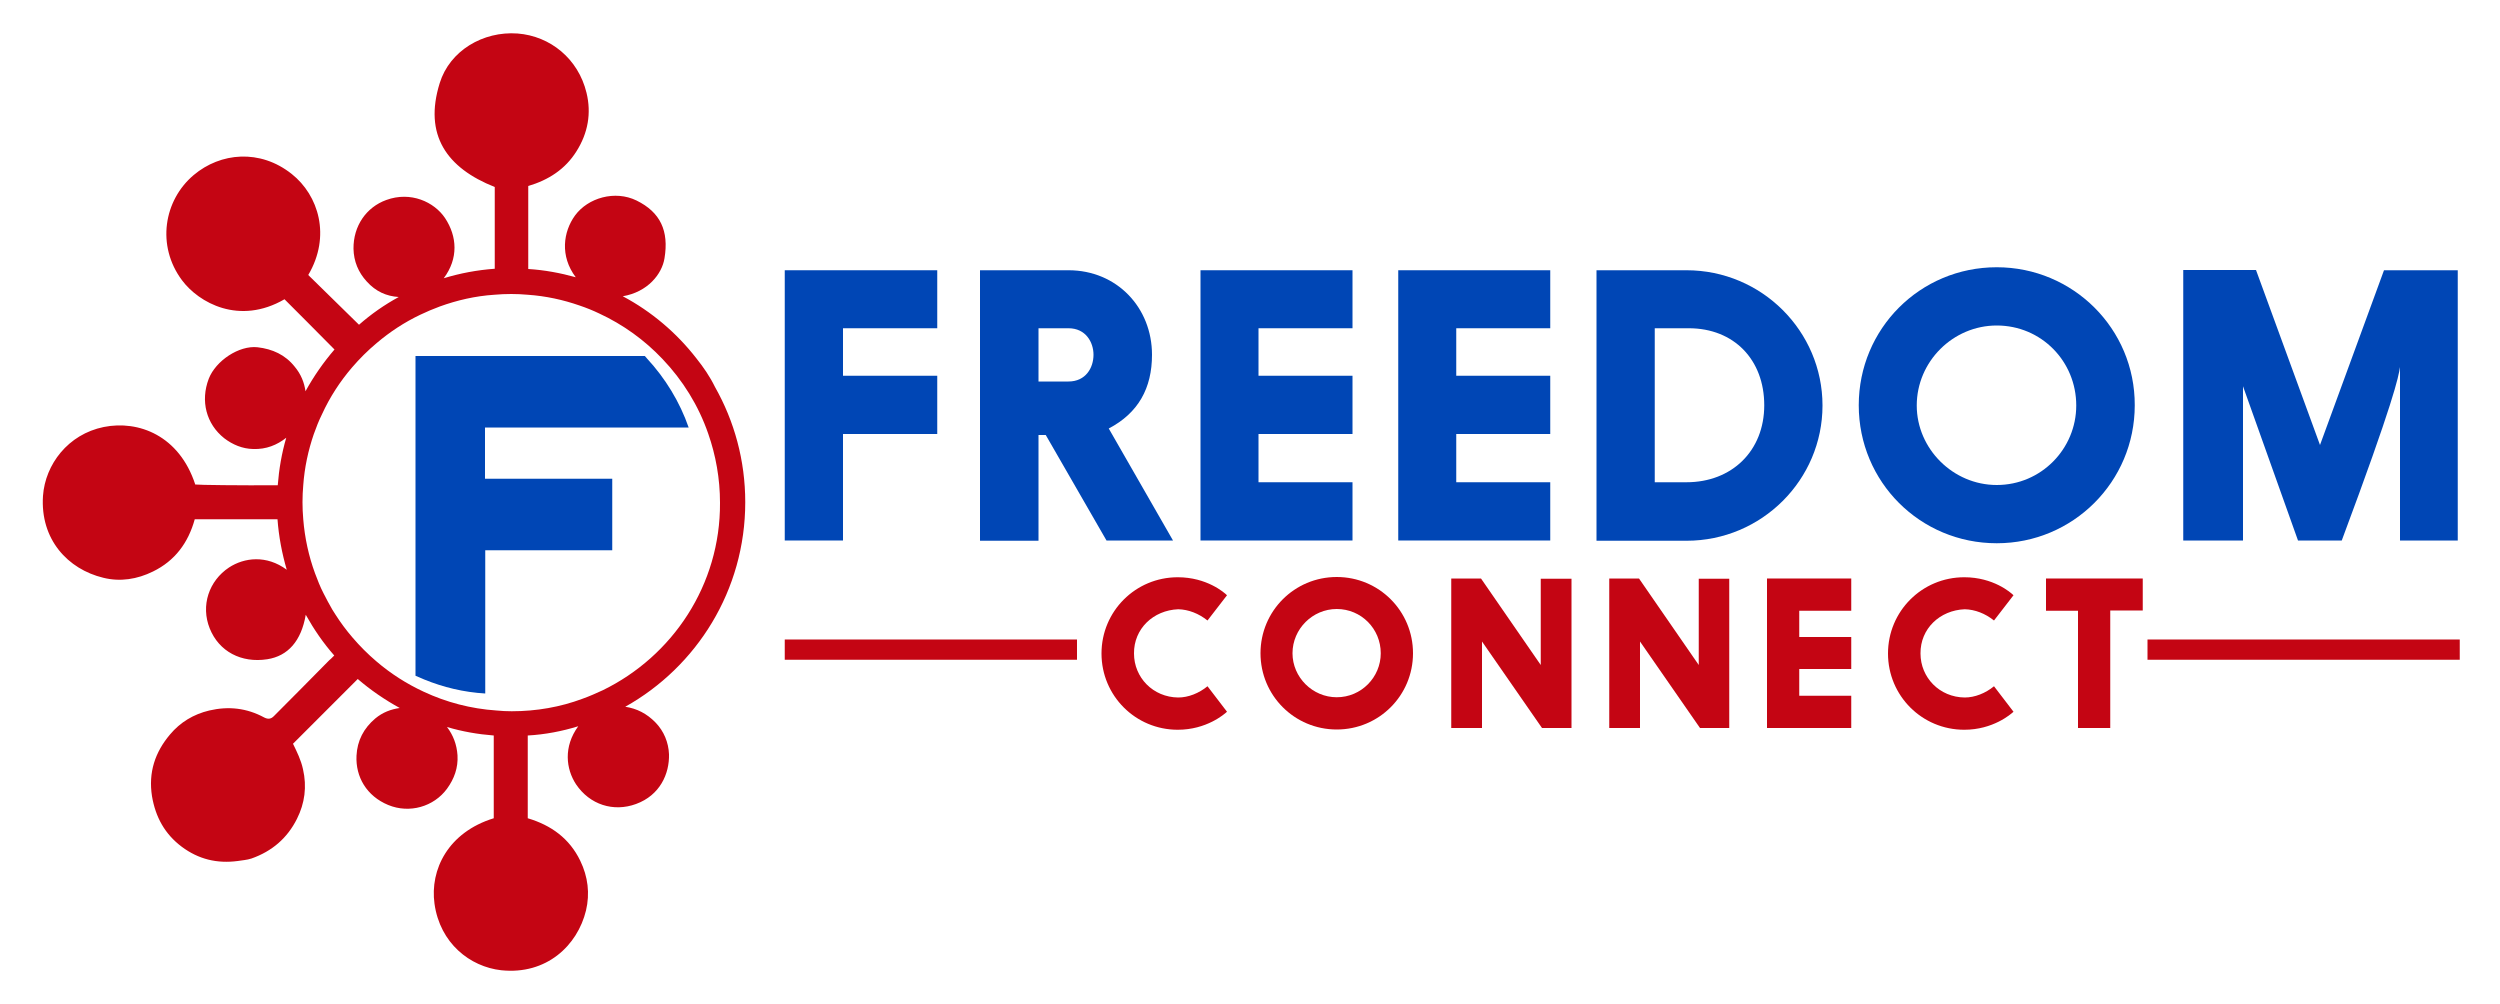 <?xml version="1.0" encoding="utf-8"?>
<!-- Generator: Adobe Illustrator 17.1.0, SVG Export Plug-In . SVG Version: 6.00 Build 0)  -->
<!DOCTYPE svg PUBLIC "-//W3C//DTD SVG 1.1//EN" "http://www.w3.org/Graphics/SVG/1.1/DTD/svg11.dtd">
<svg version="1.1" id="Layer_1" xmlns="http://www.w3.org/2000/svg" xmlns:xlink="http://www.w3.org/1999/xlink" x="0px" y="0px"
	 viewBox="0 0 1000 401.8" enable-background="new 0 0 1000 401.8" xml:space="preserve">
<g>
	<path fill="none" d="M534.7,243.7c-9.7,0-17.7,7.9-17.7,17.7c0,9.6,8,17.6,17.7,17.6c9.8,0,17.6-8,17.6-17.6
		C552.3,251.6,544.5,243.7,534.7,243.7z"/>
	<g>
		<path fill="#0046B5" d="M275.5,171.1c-3.6-10.4-9.4-19.8-16.7-27.7c-0.3-0.3-0.5-0.7-0.9-1H235h-10.7h-10.2h-19.7H185h-11.3h-7.5
			v9.1v20.1v5.4v13.4v21v20.4v1.7v23.9v12.9c1.1,0.5,2.3,1,3.5,1.5c7.6,3.1,15.8,5.1,24.4,5.6v-57.3h50.8v-25.5v-3.1h-46.1H194
			v-20.5H275.5z"/>
		<polygon fill="#0046B5" points="313.9,216.2 337.2,216.2 337.2,173.6 374.9,173.6 374.9,150.3 337.2,150.3 337.2,131.3 
			374.9,131.3 374.9,108.1 313.9,108.1 		"/>
		<path fill="#0046B5" d="M460.8,141.9c0-18.8-14-33.8-33.4-33.8H392v108.2h23.4V174h2.9l24.3,42.2h26.6l-25.7-44.8
			C455.3,165.2,460.8,155.3,460.8,141.9z M427.4,152.6h-12v-21.3h12c6.9,0,10,5.6,10,10.6C437.4,147.1,434.3,152.6,427.4,152.6z"/>
		<polygon fill="#0046B5" points="480.2,216.2 541,216.2 541,192.9 503.4,192.9 503.4,173.6 541,173.6 541,150.3 503.4,150.3 
			503.4,131.3 541,131.3 541,108.1 480.2,108.1 		"/>
		<polygon fill="#0046B5" points="559.3,216.2 620.1,216.2 620.1,192.9 582.5,192.9 582.5,173.6 620.1,173.6 620.1,150.3 
			582.5,150.3 582.5,131.3 620.1,131.3 620.1,108.1 559.3,108.1 		"/>
		<path fill="#0046B5" d="M674.6,108.1h-36v108.2h36c30.1,0,54.4-24.4,54.4-54.1S704.7,108.1,674.6,108.1z M674.6,192.9h-12.7v-61.6
			h13.6c18.1,0,30.2,12.6,30.2,30.8C705.7,180.4,692.7,192.9,674.6,192.9z"/>
		<path fill="#0046B5" d="M798.7,106.9c-30.7,0-55.2,24.6-55.2,55.2c0,30.7,24.6,55.2,55.2,55.2c30.5,0,55.2-24.6,55.2-55.2
			C854,131.5,829.2,106.9,798.7,106.9z M798.7,194c-17.5,0-32-14.5-32-31.8c0-17.6,14.5-32,32-32c17.8,0,31.8,14.3,31.8,32
			C830.5,179.5,816.5,194,798.7,194z"/>
		<path fill="#0046B5" d="M953.6,108.1L928,178l-25.6-70h-29.1v108.2h23.9v-61.7l22,61.7h17.5c20.8-55.7,22.7-65.4,23.3-69.4v69.4
			h23.1V108.1H953.6z"/>
	</g>
	<g>
		<path fill="#C40513" d="M278.6,143.4c-7.9-10.2-18-18.8-29.5-24.9c10-1.7,15.7-8.9,16.7-15.2c1.8-10.9-1.6-18.4-11.2-23.1
			c-8.6-4.2-19.4-1.1-24.6,6c-4.7,6.5-6.1,16.2,0.3,24.7c-6.1-1.7-12.5-2.9-19-3.3V74.4c8.1-2.4,14.8-6.7,19.3-13.9
			c4.6-7.3,6-15.2,4-23.4c-3.3-13.6-14.5-22.7-27.6-23.7c-13.8-1-27.1,6.9-31.1,19.8c-6.5,20.8,2.8,34,22,41.6v32.7
			c-7,0.5-13.9,1.8-20.4,3.8c5.9-7.9,5.4-16.7,0.5-24.1c-4.3-6.4-13.7-10.8-23.5-7.2c-8,2.9-13.2,10.4-13.1,19.5
			c0.1,5,1.9,9.4,5.3,13.1c3.6,4,7.9,5.9,12.8,6.2c-5.7,3.1-11,6.8-15.9,11.1c-7.8-7.6-15.7-15.4-20.3-19.9
			c9.2-15.6,4.1-31.9-6.6-40.4c-12.7-10.1-28.5-8.6-39.2,0.4c-12,10.1-15,28.3-4.7,42.1c6.7,9,22.9,18.1,41,7.6
			c4.6,4.6,12.4,12.4,20,20.1c-4.4,5.1-8.3,10.7-11.6,16.7c-0.5-3.5-1.8-6.8-4.3-9.8c-3.8-4.8-8.9-7.1-14.9-7.8
			c-7.4-0.8-16.7,5.4-19.5,12.6c-3.4,8.9-1,18.1,6.2,23.8c3.4,2.6,7.3,4.2,11.5,4.3c5.3,0.2,9.6-1.6,13.3-4.5
			c-1.8,6.1-2.9,12.5-3.4,19c-14.6,0.1-31.8-0.1-33-0.3c-6.4-19.6-22.7-25.8-36.6-23c-14.3,2.9-23.4,15-24.3,27.5
			c-1.2,17.5,10,29.4,24.1,32.8c6.8,1.7,13.6,0.6,19.9-2.5c8.8-4.3,14.1-11.5,16.7-20.9h33.1c0.5,6.9,1.8,13.7,3.7,20.2
			c-8.1-6-17-4.9-23.1-0.9c-8,5.3-11.4,15.2-7.7,24.4c3.7,9.2,12.6,13.9,23,12.3c8.3-1.3,13.6-7.3,15.4-17.8
			c3.3,5.9,7,11.3,11.4,16.3c-1.1,1.1-1.8,1.8-2,1.9c-7.4,7.5-14.8,15-22.2,22.4c-1.2,1.2-2.4,1.2-3.8,0.5c-7-3.8-14.3-4.6-22-2.8
			c-6.3,1.5-11.6,4.7-15.7,9.6c-6,7.1-8.7,15.2-7.2,24.7c1.4,8.3,5.1,15.1,11.9,20.2c6.7,5,14.1,6.8,22.4,5.7c1.8-0.3,3.7-0.4,5.5-1
			c8.2-2.9,14.3-8.1,18.2-15.9c3.1-6.2,4-12.8,2.4-19.8c-0.8-3.7-2.4-6.9-4-10.2c5-5,15.9-15.9,25.9-25.9
			c5.1,4.4,10.8,8.3,16.8,11.6c0,0,0,0,0,0c-3.5,0.5-6.8,1.7-9.8,4.2c-4.6,3.9-7.2,8.8-7.5,14.9c-0.4,8.4,4,16.1,12.7,19.7
			c8.5,3.5,18.2,0.7,23.5-6.5c2.9-4,4.5-8.4,4.2-13.4c-0.3-4.3-1.7-8-4.2-11.3c6,1.8,12.3,2.9,18.7,3.4c0,0,0,0,0,0v33.1
			c-18.2,5.6-25.6,20.5-23.7,34.2c2.2,15.8,14.2,25.2,26.7,26.6c18.1,1.9,30.5-9.9,33.9-23.9c1.6-6.8,0.8-13.5-2.3-19.9
			c-4.3-8.9-11.6-14.2-21-17v-33.1c7-0.4,13.7-1.7,20.2-3.7c-6,8.2-4.9,17.1-0.9,23.2c5.5,8.2,15,11.2,24,7.9
			c9.6-3.5,13.4-12.1,13.2-19.9c-0.2-4.7-2-9.2-5.4-12.7c-3.5-3.6-7.5-5.6-12.1-6.3c28.6-16,48-46.6,48-81.8
			c0-16.8-4.4-32.5-12.1-46.1C284,150.7,281.4,146.9,278.6,143.4z M241.1,276.1c-2.6,1.2-5.3,2.4-8.1,3.4c-8.8,3.3-18.4,5-28.3,5
			c-2.1,0-4.1-0.1-6.1-0.3c-10.3-0.7-20.1-3.3-29.1-7.5c-6.9-3.2-13.3-7.3-19-12.2c-3.4-2.9-6.6-6.1-9.5-9.5c-2.5-2.9-4.8-6-6.9-9.3
			c-0.4-0.6-0.8-1.2-1.2-1.9c-1.2-2.1-2.4-4.3-3.5-6.5c-1.3-2.5-2.4-5.3-3.4-8c-2.5-6.8-4.1-14.1-4.7-21.6c-0.2-2.2-0.3-4.6-0.3-6.8
			c0-2.3,0.1-4.6,0.3-6.8c0.5-7.1,2-14,4.2-20.4c1-2.8,2-5.4,3.3-8c3.1-6.8,7.2-13.1,12-18.7c3-3.5,6.3-6.8,9.9-9.8
			c5.3-4.5,11.1-8.3,17.4-11.3c2.5-1.2,5.1-2.3,7.8-3.3c6.9-2.5,14.2-4.2,21.8-4.7c2.2-0.2,4.5-0.3,6.8-0.3c2.2,0,4.4,0.1,6.6,0.3
			c7.2,0.5,14.1,2,20.7,4.3c2.7,0.9,5.4,2,7.9,3.2c9.5,4.4,18.1,10.6,25.3,18.2c8.1,8.5,14.4,18.6,18.3,29.9
			c3,8.6,4.7,17.9,4.7,27.6C288.2,234,269,262.5,241.1,276.1z"/>
		<rect x="313.9" y="255.8" fill="#C40513" width="116.9" height="8.1"/>
		<rect x="859" y="255.8" fill="#C40513" width="124.9" height="8.1"/>
		<path fill="#C40513" d="M471.3,243.7c4.1,0.1,8.2,1.7,11.7,4.5l7.8-10.1c-1.1-1.1-8.1-7.2-19.7-7.2c-16.9,0-30.5,13.6-30.5,30.5
			s13.6,30.5,30.5,30.5c11.5,0,18.6-6.2,19.7-7.2l-7.8-10.2c-3.4,2.8-7.7,4.5-11.7,4.5c-10.1-0.1-17.7-8-17.7-17.6
			C453.5,251.5,461.3,244.1,471.3,243.7z"/>
		<path fill="#C40513" d="M534.7,230.8c-16.9,0-30.5,13.6-30.5,30.5s13.6,30.5,30.5,30.5c16.9,0,30.5-13.6,30.5-30.5
			S551.6,230.8,534.7,230.8z M534.7,278.9c-9.7,0-17.7-8-17.7-17.6c0-9.7,8-17.7,17.7-17.7c9.8,0,17.6,7.9,17.6,17.7
			C552.3,270.9,544.5,278.9,534.7,278.9z"/>
		<polygon fill="#C40513" points="616.3,266 592.4,231.4 580.5,231.4 580.5,291.2 592.8,291.2 592.8,256.6 616.8,291.2 628.6,291.2 
			628.6,231.5 616.3,231.5 		"/>
		<polygon fill="#C40513" points="679.5,266 655.6,231.4 643.7,231.4 643.7,291.2 656,291.2 656,256.6 680,291.2 691.7,291.2 
			691.7,231.5 679.5,231.5 		"/>
		<polygon fill="#C40513" points="706.8,291.2 740.5,291.2 740.5,278.3 719.7,278.3 719.7,267.6 740.5,267.6 740.5,254.8 
			719.7,254.8 719.7,244.3 740.5,244.3 740.5,231.4 706.8,231.4 		"/>
		<path fill="#C40513" d="M785.9,243.7c4.1,0.1,8.2,1.7,11.7,4.5l7.8-10.1c-1.1-1.1-8.1-7.2-19.7-7.2c-16.9,0-30.5,13.6-30.5,30.5
			s13.6,30.5,30.5,30.5c11.5,0,18.6-6.2,19.7-7.2l-7.8-10.2c-3.4,2.8-7.7,4.5-11.7,4.5c-10.1-0.1-17.7-8-17.7-17.6
			C768.1,251.5,775.9,244.1,785.9,243.7z"/>
		<polygon fill="#C40513" points="818.4,244.3 831.2,244.3 831.2,291.2 844.1,291.2 844.1,244.2 857.1,244.2 857.1,231.4 
			818.4,231.4 		"/>
	</g>
</g>
</svg>
